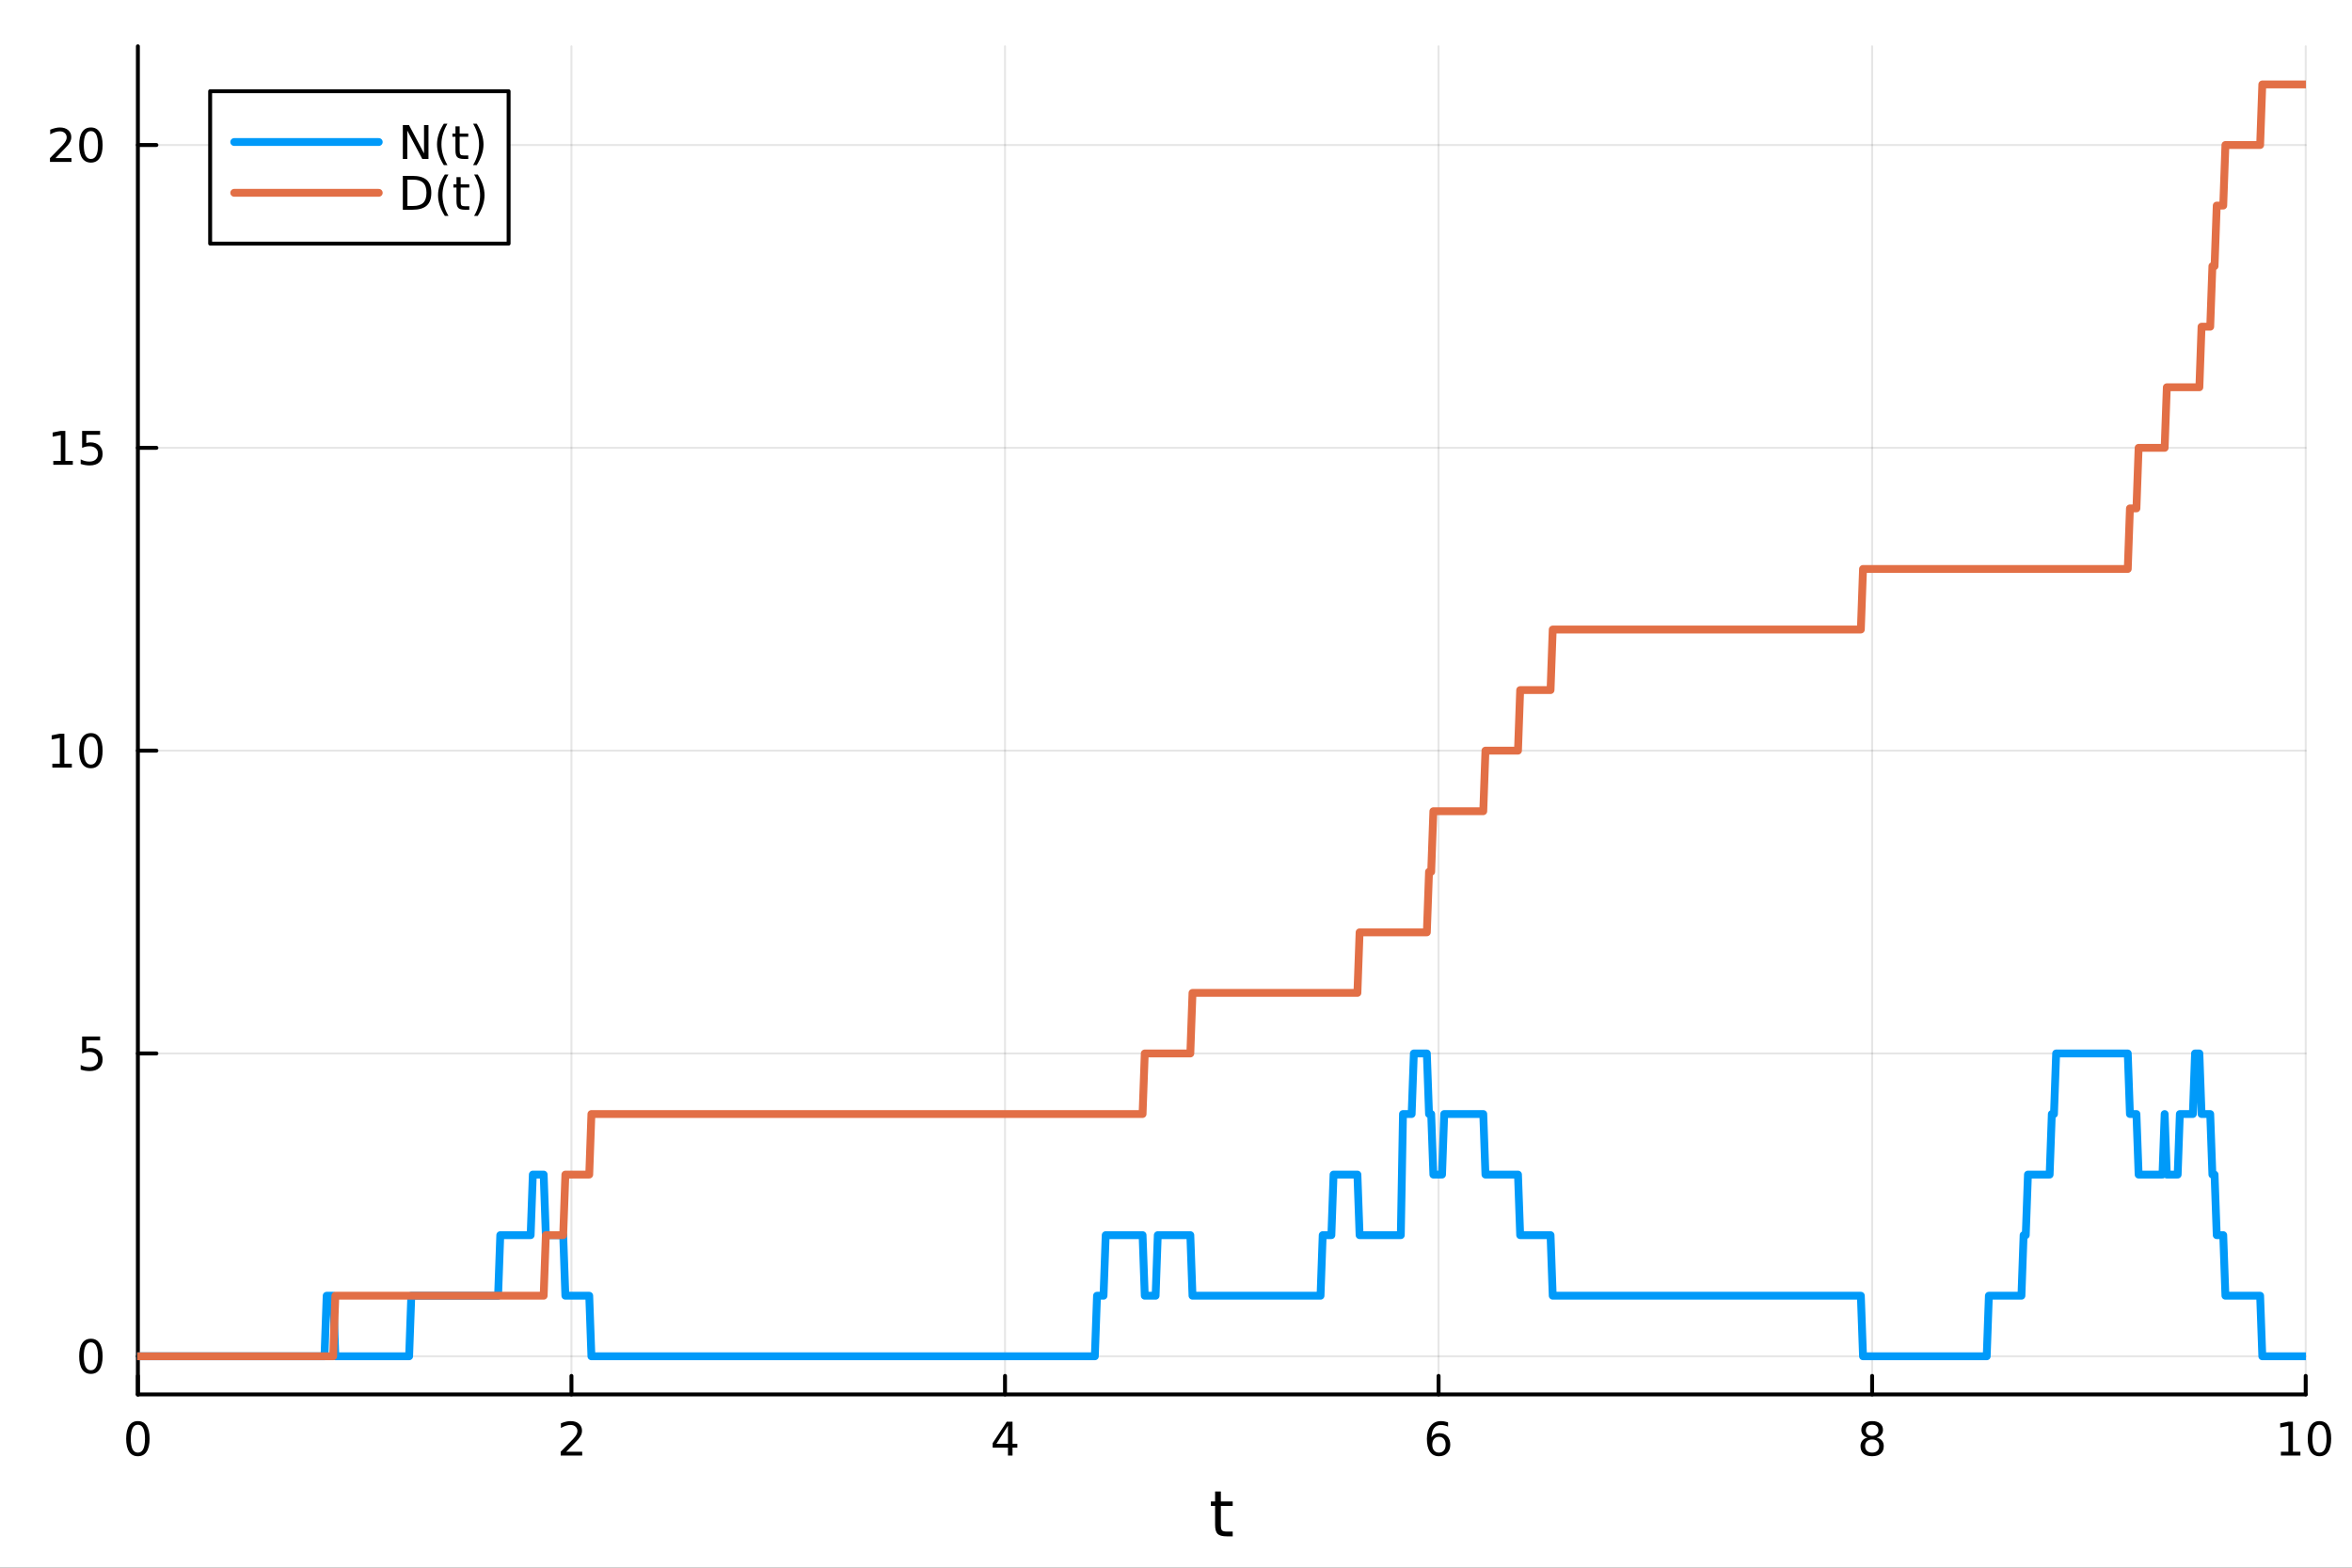 <?xml version="1.0" encoding="utf-8"?>
<svg xmlns="http://www.w3.org/2000/svg" xmlns:xlink="http://www.w3.org/1999/xlink" width="600" height="400" viewBox="0 0 2400 1600">
<rect x="0" y="0" width="2400" height="1600" fill="#333333" stroke="none"/>
<defs>
  <clipPath id="clip440">
    <rect x="0" y="0" width="2400" height="1600"/>
  </clipPath>
</defs>
<path clip-path="url(#clip440)" d="M0 1600 L2400 1600 L2400 0 L0 0  Z" fill="#ffffff" fill-rule="evenodd" fill-opacity="1"/>
<defs>
  <clipPath id="clip441">
    <rect x="480" y="0" width="1681" height="1600"/>
  </clipPath>
</defs>
<path clip-path="url(#clip440)" d="M140.696 1423.18 L2352.76 1423.18 L2352.76 47.244 L140.696 47.244  Z" fill="#ffffff" fill-rule="evenodd" fill-opacity="1"/>
<defs>
  <clipPath id="clip442">
    <rect x="140" y="47" width="2213" height="1377"/>
  </clipPath>
</defs>
<polyline clip-path="url(#clip442)" style="stroke:#000000; stroke-linecap:round; stroke-linejoin:round; stroke-width:2; stroke-opacity:0.1; fill:none" points="140.696,1423.18 140.696,47.244 "/>
<polyline clip-path="url(#clip442)" style="stroke:#000000; stroke-linecap:round; stroke-linejoin:round; stroke-width:2; stroke-opacity:0.1; fill:none" points="583.108,1423.18 583.108,47.244 "/>
<polyline clip-path="url(#clip442)" style="stroke:#000000; stroke-linecap:round; stroke-linejoin:round; stroke-width:2; stroke-opacity:0.1; fill:none" points="1025.52,1423.18 1025.52,47.244 "/>
<polyline clip-path="url(#clip442)" style="stroke:#000000; stroke-linecap:round; stroke-linejoin:round; stroke-width:2; stroke-opacity:0.1; fill:none" points="1467.93,1423.18 1467.93,47.244 "/>
<polyline clip-path="url(#clip442)" style="stroke:#000000; stroke-linecap:round; stroke-linejoin:round; stroke-width:2; stroke-opacity:0.1; fill:none" points="1910.34,1423.18 1910.34,47.244 "/>
<polyline clip-path="url(#clip442)" style="stroke:#000000; stroke-linecap:round; stroke-linejoin:round; stroke-width:2; stroke-opacity:0.1; fill:none" points="2352.76,1423.18 2352.76,47.244 "/>
<polyline clip-path="url(#clip442)" style="stroke:#000000; stroke-linecap:round; stroke-linejoin:round; stroke-width:2; stroke-opacity:0.1; fill:none" points="140.696,1384.24 2352.76,1384.24 "/>
<polyline clip-path="url(#clip442)" style="stroke:#000000; stroke-linecap:round; stroke-linejoin:round; stroke-width:2; stroke-opacity:0.1; fill:none" points="140.696,1075.18 2352.76,1075.18 "/>
<polyline clip-path="url(#clip442)" style="stroke:#000000; stroke-linecap:round; stroke-linejoin:round; stroke-width:2; stroke-opacity:0.1; fill:none" points="140.696,766.118 2352.76,766.118 "/>
<polyline clip-path="url(#clip442)" style="stroke:#000000; stroke-linecap:round; stroke-linejoin:round; stroke-width:2; stroke-opacity:0.1; fill:none" points="140.696,457.058 2352.76,457.058 "/>
<polyline clip-path="url(#clip442)" style="stroke:#000000; stroke-linecap:round; stroke-linejoin:round; stroke-width:2; stroke-opacity:0.1; fill:none" points="140.696,147.998 2352.76,147.998 "/>
<polyline clip-path="url(#clip440)" style="stroke:#000000; stroke-linecap:round; stroke-linejoin:round; stroke-width:4; stroke-opacity:1; fill:none" points="140.696,1423.18 2352.76,1423.18 "/>
<polyline clip-path="url(#clip440)" style="stroke:#000000; stroke-linecap:round; stroke-linejoin:round; stroke-width:4; stroke-opacity:1; fill:none" points="140.696,1423.18 140.696,1404.28 "/>
<polyline clip-path="url(#clip440)" style="stroke:#000000; stroke-linecap:round; stroke-linejoin:round; stroke-width:4; stroke-opacity:1; fill:none" points="583.108,1423.18 583.108,1404.28 "/>
<polyline clip-path="url(#clip440)" style="stroke:#000000; stroke-linecap:round; stroke-linejoin:round; stroke-width:4; stroke-opacity:1; fill:none" points="1025.52,1423.18 1025.52,1404.28 "/>
<polyline clip-path="url(#clip440)" style="stroke:#000000; stroke-linecap:round; stroke-linejoin:round; stroke-width:4; stroke-opacity:1; fill:none" points="1467.93,1423.18 1467.93,1404.28 "/>
<polyline clip-path="url(#clip440)" style="stroke:#000000; stroke-linecap:round; stroke-linejoin:round; stroke-width:4; stroke-opacity:1; fill:none" points="1910.34,1423.18 1910.34,1404.28 "/>
<polyline clip-path="url(#clip440)" style="stroke:#000000; stroke-linecap:round; stroke-linejoin:round; stroke-width:4; stroke-opacity:1; fill:none" points="2352.76,1423.18 2352.76,1404.28 "/>
<path clip-path="url(#clip440)" d="M140.696 1454.1 Q137.084 1454.1 135.256 1457.66 Q133.45 1461.2 133.45 1468.33 Q133.45 1475.44 135.256 1479.01 Q137.084 1482.55 140.696 1482.55 Q144.33 1482.55 146.135 1479.01 Q147.964 1475.44 147.964 1468.33 Q147.964 1461.2 146.135 1457.66 Q144.33 1454.1 140.696 1454.1 M140.696 1450.39 Q146.506 1450.39 149.561 1455 Q152.64 1459.58 152.64 1468.33 Q152.64 1477.06 149.561 1481.67 Q146.506 1486.25 140.696 1486.25 Q134.885 1486.25 131.807 1481.67 Q128.751 1477.06 128.751 1468.33 Q128.751 1459.58 131.807 1455 Q134.885 1450.39 140.696 1450.39 Z" fill="#000000" fill-rule="nonzero" fill-opacity="1" /><path clip-path="url(#clip440)" d="M577.76 1481.64 L594.08 1481.64 L594.08 1485.58 L572.135 1485.58 L572.135 1481.64 Q574.797 1478.89 579.381 1474.26 Q583.987 1469.61 585.168 1468.27 Q587.413 1465.74 588.293 1464.01 Q589.196 1462.25 589.196 1460.56 Q589.196 1457.8 587.251 1456.07 Q585.33 1454.33 582.228 1454.33 Q580.029 1454.33 577.575 1455.09 Q575.145 1455.86 572.367 1457.41 L572.367 1452.69 Q575.191 1451.55 577.645 1450.97 Q580.098 1450.39 582.135 1450.39 Q587.506 1450.39 590.7 1453.08 Q593.895 1455.77 593.895 1460.26 Q593.895 1462.39 593.084 1464.31 Q592.297 1466.2 590.191 1468.8 Q589.612 1469.47 586.51 1472.69 Q583.409 1475.88 577.76 1481.64 Z" fill="#000000" fill-rule="nonzero" fill-opacity="1" /><path clip-path="url(#clip440)" d="M1028.53 1455.09 L1016.72 1473.54 L1028.53 1473.54 L1028.53 1455.09 M1027.3 1451.02 L1033.18 1451.02 L1033.18 1473.54 L1038.11 1473.54 L1038.11 1477.43 L1033.18 1477.43 L1033.18 1485.58 L1028.53 1485.58 L1028.53 1477.43 L1012.93 1477.43 L1012.93 1472.92 L1027.3 1451.02 Z" fill="#000000" fill-rule="nonzero" fill-opacity="1" /><path clip-path="url(#clip440)" d="M1468.34 1466.44 Q1465.19 1466.44 1463.34 1468.59 Q1461.51 1470.74 1461.51 1474.49 Q1461.51 1478.22 1463.34 1480.39 Q1465.19 1482.55 1468.34 1482.55 Q1471.48 1482.55 1473.31 1480.39 Q1475.17 1478.22 1475.17 1474.49 Q1475.17 1470.74 1473.31 1468.59 Q1471.48 1466.44 1468.34 1466.44 M1477.62 1451.78 L1477.62 1456.04 Q1475.86 1455.21 1474.05 1454.77 Q1472.27 1454.33 1470.51 1454.33 Q1465.88 1454.33 1463.43 1457.45 Q1461 1460.58 1460.65 1466.9 Q1462.02 1464.89 1464.08 1463.82 Q1466.14 1462.73 1468.61 1462.73 Q1473.82 1462.73 1476.83 1465.9 Q1479.86 1469.05 1479.86 1474.49 Q1479.86 1479.82 1476.72 1483.03 Q1473.57 1486.25 1468.34 1486.25 Q1462.34 1486.25 1459.17 1481.67 Q1456 1477.06 1456 1468.33 Q1456 1460.14 1459.89 1455.28 Q1463.78 1450.39 1470.33 1450.39 Q1472.09 1450.39 1473.87 1450.74 Q1475.67 1451.09 1477.62 1451.78 Z" fill="#000000" fill-rule="nonzero" fill-opacity="1" /><path clip-path="url(#clip440)" d="M1910.34 1469.17 Q1907.01 1469.17 1905.09 1470.95 Q1903.19 1472.73 1903.19 1475.86 Q1903.19 1478.98 1905.09 1480.77 Q1907.01 1482.55 1910.34 1482.55 Q1913.68 1482.55 1915.6 1480.77 Q1917.52 1478.96 1917.52 1475.86 Q1917.52 1472.73 1915.6 1470.95 Q1913.7 1469.17 1910.34 1469.17 M1905.67 1467.18 Q1902.66 1466.44 1900.97 1464.38 Q1899.3 1462.32 1899.3 1459.35 Q1899.3 1455.21 1902.24 1452.8 Q1905.2 1450.39 1910.34 1450.39 Q1915.51 1450.39 1918.45 1452.8 Q1921.39 1455.21 1921.39 1459.35 Q1921.39 1462.32 1919.7 1464.38 Q1918.03 1466.44 1915.04 1467.18 Q1918.42 1467.96 1920.3 1470.26 Q1922.2 1472.55 1922.2 1475.86 Q1922.2 1480.88 1919.12 1483.57 Q1916.06 1486.25 1910.34 1486.25 Q1904.63 1486.25 1901.55 1483.57 Q1898.49 1480.88 1898.49 1475.86 Q1898.49 1472.55 1900.39 1470.26 Q1902.29 1467.96 1905.67 1467.18 M1903.95 1459.79 Q1903.95 1462.48 1905.62 1463.98 Q1907.31 1465.49 1910.34 1465.49 Q1913.35 1465.49 1915.04 1463.98 Q1916.76 1462.48 1916.76 1459.79 Q1916.76 1457.11 1915.04 1455.6 Q1913.35 1454.1 1910.34 1454.1 Q1907.31 1454.1 1905.62 1455.6 Q1903.95 1457.11 1903.95 1459.79 Z" fill="#000000" fill-rule="nonzero" fill-opacity="1" /><path clip-path="url(#clip440)" d="M2327.44 1481.64 L2335.08 1481.64 L2335.08 1455.28 L2326.77 1456.95 L2326.77 1452.69 L2335.04 1451.02 L2339.71 1451.02 L2339.71 1481.64 L2347.35 1481.64 L2347.35 1485.58 L2327.44 1485.58 L2327.44 1481.64 Z" fill="#000000" fill-rule="nonzero" fill-opacity="1" /><path clip-path="url(#clip440)" d="M2366.8 1454.1 Q2363.18 1454.1 2361.36 1457.66 Q2359.55 1461.2 2359.55 1468.33 Q2359.55 1475.44 2361.36 1479.01 Q2363.18 1482.55 2366.8 1482.55 Q2370.43 1482.55 2372.23 1479.01 Q2374.06 1475.44 2374.06 1468.33 Q2374.06 1461.2 2372.23 1457.66 Q2370.43 1454.1 2366.8 1454.1 M2366.8 1450.39 Q2372.61 1450.39 2375.66 1455 Q2378.74 1459.58 2378.74 1468.33 Q2378.74 1477.06 2375.66 1481.67 Q2372.61 1486.25 2366.8 1486.25 Q2360.99 1486.25 2357.91 1481.67 Q2354.85 1477.06 2354.85 1468.33 Q2354.85 1459.58 2357.91 1455 Q2360.99 1450.39 2366.8 1450.39 Z" fill="#000000" fill-rule="nonzero" fill-opacity="1" /><path clip-path="url(#clip440)" d="M1245.79 1522.27 L1245.79 1532.4 L1257.85 1532.4 L1257.85 1536.95 L1245.79 1536.95 L1245.79 1556.3 Q1245.79 1560.66 1246.96 1561.9 Q1248.17 1563.14 1251.83 1563.14 L1257.85 1563.14 L1257.85 1568.04 L1251.83 1568.04 Q1245.05 1568.04 1242.48 1565.53 Q1239.9 1562.98 1239.9 1556.3 L1239.9 1536.95 L1235.6 1536.95 L1235.6 1532.4 L1239.9 1532.4 L1239.9 1522.27 L1245.79 1522.27 Z" fill="#000000" fill-rule="nonzero" fill-opacity="1" /><polyline clip-path="url(#clip440)" style="stroke:#000000; stroke-linecap:round; stroke-linejoin:round; stroke-width:4; stroke-opacity:1; fill:none" points="140.696,1423.18 140.696,47.244 "/>
<polyline clip-path="url(#clip440)" style="stroke:#000000; stroke-linecap:round; stroke-linejoin:round; stroke-width:4; stroke-opacity:1; fill:none" points="140.696,1384.24 159.593,1384.24 "/>
<polyline clip-path="url(#clip440)" style="stroke:#000000; stroke-linecap:round; stroke-linejoin:round; stroke-width:4; stroke-opacity:1; fill:none" points="140.696,1075.18 159.593,1075.18 "/>
<polyline clip-path="url(#clip440)" style="stroke:#000000; stroke-linecap:round; stroke-linejoin:round; stroke-width:4; stroke-opacity:1; fill:none" points="140.696,766.118 159.593,766.118 "/>
<polyline clip-path="url(#clip440)" style="stroke:#000000; stroke-linecap:round; stroke-linejoin:round; stroke-width:4; stroke-opacity:1; fill:none" points="140.696,457.058 159.593,457.058 "/>
<polyline clip-path="url(#clip440)" style="stroke:#000000; stroke-linecap:round; stroke-linejoin:round; stroke-width:4; stroke-opacity:1; fill:none" points="140.696,147.998 159.593,147.998 "/>
<path clip-path="url(#clip440)" d="M92.751 1370.04 Q89.14 1370.04 87.311 1373.6 Q85.506 1377.14 85.506 1384.27 Q85.506 1391.38 87.311 1394.94 Q89.14 1398.49 92.751 1398.49 Q96.385 1398.49 98.191 1394.94 Q100.02 1391.38 100.02 1384.27 Q100.02 1377.14 98.191 1373.6 Q96.385 1370.04 92.751 1370.04 M92.751 1366.33 Q98.561 1366.33 101.617 1370.94 Q104.696 1375.52 104.696 1384.27 Q104.696 1393 101.617 1397.61 Q98.561 1402.19 92.751 1402.19 Q86.941 1402.19 83.862 1397.61 Q80.807 1393 80.807 1384.27 Q80.807 1375.52 83.862 1370.94 Q86.941 1366.33 92.751 1366.33 Z" fill="#000000" fill-rule="nonzero" fill-opacity="1" /><path clip-path="url(#clip440)" d="M83.793 1057.9 L102.149 1057.9 L102.149 1061.83 L88.075 1061.83 L88.075 1070.31 Q89.094 1069.96 90.112 1069.8 Q91.131 1069.61 92.149 1069.61 Q97.936 1069.61 101.316 1072.78 Q104.696 1075.95 104.696 1081.37 Q104.696 1086.95 101.223 1090.05 Q97.751 1093.13 91.432 1093.13 Q89.256 1093.13 86.987 1092.76 Q84.742 1092.39 82.335 1091.65 L82.335 1086.95 Q84.418 1088.08 86.64 1088.64 Q88.862 1089.19 91.339 1089.19 Q95.344 1089.19 97.682 1087.09 Q100.02 1084.98 100.02 1081.37 Q100.02 1077.76 97.682 1075.65 Q95.344 1073.55 91.339 1073.55 Q89.464 1073.55 87.589 1073.96 Q85.737 1074.38 83.793 1075.26 L83.793 1057.9 Z" fill="#000000" fill-rule="nonzero" fill-opacity="1" /><path clip-path="url(#clip440)" d="M53.4 779.463 L61.038 779.463 L61.038 753.097 L52.728 754.764 L52.728 750.505 L60.992 748.838 L65.668 748.838 L65.668 779.463 L73.307 779.463 L73.307 783.398 L53.4 783.398 L53.4 779.463 Z" fill="#000000" fill-rule="nonzero" fill-opacity="1" /><path clip-path="url(#clip440)" d="M92.751 751.917 Q89.14 751.917 87.311 755.481 Q85.506 759.023 85.506 766.153 Q85.506 773.259 87.311 776.824 Q89.14 780.366 92.751 780.366 Q96.385 780.366 98.191 776.824 Q100.02 773.259 100.02 766.153 Q100.02 759.023 98.191 755.481 Q96.385 751.917 92.751 751.917 M92.751 748.213 Q98.561 748.213 101.617 752.819 Q104.696 757.403 104.696 766.153 Q104.696 774.88 101.617 779.486 Q98.561 784.069 92.751 784.069 Q86.941 784.069 83.862 779.486 Q80.807 774.88 80.807 766.153 Q80.807 757.403 83.862 752.819 Q86.941 748.213 92.751 748.213 Z" fill="#000000" fill-rule="nonzero" fill-opacity="1" /><path clip-path="url(#clip440)" d="M54.395 470.403 L62.034 470.403 L62.034 444.037 L53.724 445.704 L53.724 441.444 L61.987 439.778 L66.663 439.778 L66.663 470.403 L74.302 470.403 L74.302 474.338 L54.395 474.338 L54.395 470.403 Z" fill="#000000" fill-rule="nonzero" fill-opacity="1" /><path clip-path="url(#clip440)" d="M83.793 439.778 L102.149 439.778 L102.149 443.713 L88.075 443.713 L88.075 452.185 Q89.094 451.838 90.112 451.676 Q91.131 451.491 92.149 451.491 Q97.936 451.491 101.316 454.662 Q104.696 457.833 104.696 463.25 Q104.696 468.829 101.223 471.93 Q97.751 475.009 91.432 475.009 Q89.256 475.009 86.987 474.639 Q84.742 474.268 82.335 473.528 L82.335 468.829 Q84.418 469.963 86.64 470.518 Q88.862 471.074 91.339 471.074 Q95.344 471.074 97.682 468.967 Q100.02 466.861 100.02 463.25 Q100.02 459.639 97.682 457.532 Q95.344 455.426 91.339 455.426 Q89.464 455.426 87.589 455.843 Q85.737 456.259 83.793 457.139 L83.793 439.778 Z" fill="#000000" fill-rule="nonzero" fill-opacity="1" /><path clip-path="url(#clip440)" d="M56.617 161.343 L72.936 161.343 L72.936 165.278 L50.992 165.278 L50.992 161.343 Q53.654 158.588 58.237 153.958 Q62.844 149.306 64.025 147.963 Q66.27 145.44 67.149 143.704 Q68.052 141.944 68.052 140.255 Q68.052 137.5 66.108 135.764 Q64.186 134.028 61.085 134.028 Q58.886 134.028 56.432 134.792 Q54.001 135.556 51.224 137.107 L51.224 132.384 Q54.048 131.25 56.501 130.671 Q58.955 130.093 60.992 130.093 Q66.362 130.093 69.557 132.778 Q72.751 135.463 72.751 139.954 Q72.751 142.083 71.941 144.005 Q71.154 145.903 69.048 148.495 Q68.469 149.167 65.367 152.384 Q62.265 155.579 56.617 161.343 Z" fill="#000000" fill-rule="nonzero" fill-opacity="1" /><path clip-path="url(#clip440)" d="M92.751 133.796 Q89.14 133.796 87.311 137.361 Q85.506 140.903 85.506 148.032 Q85.506 155.139 87.311 158.704 Q89.14 162.245 92.751 162.245 Q96.385 162.245 98.191 158.704 Q100.02 155.139 100.02 148.032 Q100.02 140.903 98.191 137.361 Q96.385 133.796 92.751 133.796 M92.751 130.093 Q98.561 130.093 101.617 134.699 Q104.696 139.282 104.696 148.032 Q104.696 156.759 101.617 161.366 Q98.561 165.949 92.751 165.949 Q86.941 165.949 83.862 161.366 Q80.807 156.759 80.807 148.032 Q80.807 139.282 83.862 134.699 Q86.941 130.093 92.751 130.093 Z" fill="#000000" fill-rule="nonzero" fill-opacity="1" /><polyline clip-path="url(#clip442)" style="stroke:#009af9; stroke-linecap:round; stroke-linejoin:round; stroke-width:8; stroke-opacity:1; fill:none" points="140.696,1384.24 142.91,1384.24 145.124,1384.24 147.338,1384.24 149.553,1384.24 151.767,1384.24 153.981,1384.24 156.195,1384.24 158.41,1384.24 160.624,1384.24 162.838,1384.24 165.053,1384.24 167.267,1384.24 169.481,1384.24 171.695,1384.24 173.91,1384.24 176.124,1384.24 178.338,1384.24 180.552,1384.24 182.767,1384.24 184.981,1384.24 187.195,1384.24 189.41,1384.24 191.624,1384.24 193.838,1384.24 196.052,1384.24 198.267,1384.24 200.481,1384.24 202.695,1384.24 204.91,1384.24 207.124,1384.24 209.338,1384.24 211.552,1384.24 213.767,1384.24 215.981,1384.24 218.195,1384.24 220.409,1384.24 222.624,1384.24 224.838,1384.24 227.052,1384.24 229.267,1384.24 231.481,1384.24 233.695,1384.24 235.909,1384.24 238.124,1384.24 240.338,1384.24 242.552,1384.24 244.766,1384.24 246.981,1384.24 249.195,1384.24 251.409,1384.24 253.624,1384.24 255.838,1384.24 258.052,1384.24 260.266,1384.24 262.481,1384.24 264.695,1384.24 266.909,1384.24 269.123,1384.24 271.338,1384.24 273.552,1384.24 275.766,1384.24 277.981,1384.24 280.195,1384.24 282.409,1384.24 284.623,1384.24 286.838,1384.24 289.052,1384.24 291.266,1384.24 293.48,1384.24 295.695,1384.24 297.909,1384.24 300.123,1384.24 302.338,1384.24 304.552,1384.24 306.766,1384.24 308.98,1384.24 311.195,1384.24 313.409,1384.24 315.623,1384.24 317.838,1384.24 320.052,1384.24 322.266,1384.24 324.48,1384.24 326.695,1384.24 328.909,1384.24 331.123,1384.24 333.337,1322.43 335.552,1322.43 337.766,1322.43 339.98,1322.43 342.195,1384.24 344.409,1384.24 346.623,1384.24 348.837,1384.24 351.052,1384.24 353.266,1384.24 355.48,1384.24 357.694,1384.24 359.909,1384.24 362.123,1384.24 364.337,1384.24 366.552,1384.24 368.766,1384.24 370.98,1384.24 373.194,1384.24 375.409,1384.24 377.623,1384.24 379.837,1384.24 382.051,1384.24 384.266,1384.24 386.48,1384.24 388.694,1384.24 390.909,1384.24 393.123,1384.24 395.337,1384.24 397.551,1384.24 399.766,1384.24 401.98,1384.24 404.194,1384.24 406.408,1384.24 408.623,1384.24 410.837,1384.24 413.051,1384.24 415.266,1384.24 417.48,1384.24 419.694,1322.43 421.908,1322.43 424.123,1322.43 426.337,1322.43 428.551,1322.43 430.766,1322.43 432.98,1322.43 435.194,1322.43 437.408,1322.43 439.623,1322.43 441.837,1322.43 444.051,1322.43 446.265,1322.43 448.48,1322.43 450.694,1322.43 452.908,1322.43 455.123,1322.43 457.337,1322.43 459.551,1322.43 461.765,1322.43 463.98,1322.43 466.194,1322.43 468.408,1322.43 470.622,1322.43 472.837,1322.43 475.051,1322.43 477.265,1322.43 479.48,1322.43 481.694,1322.43 483.908,1322.43 486.122,1322.43 488.337,1322.43 490.551,1322.43 492.765,1322.43 494.979,1322.43 497.194,1322.43 499.408,1322.43 501.622,1322.43 503.837,1322.43 506.051,1322.43 508.265,1322.43 510.479,1260.61 512.694,1260.61 514.908,1260.61 517.122,1260.61 519.337,1260.61 521.551,1260.61 523.765,1260.61 525.979,1260.61 528.194,1260.61 530.408,1260.61 532.622,1260.61 534.836,1260.61 537.051,1260.61 539.265,1260.61 541.479,1260.61 543.694,1198.8 545.908,1198.8 548.122,1198.8 550.336,1198.8 552.551,1198.8 554.765,1198.8 556.979,1260.61 559.193,1260.61 561.408,1260.61 563.622,1260.61 565.836,1260.61 568.051,1260.61 570.265,1260.61 572.479,1260.61 574.693,1260.61 576.908,1322.43 579.122,1322.43 581.336,1322.43 583.55,1322.43 585.765,1322.43 587.979,1322.43 590.193,1322.43 592.408,1322.43 594.622,1322.43 596.836,1322.43 599.05,1322.43 601.265,1322.43 603.479,1384.24 605.693,1384.24 607.907,1384.24 610.122,1384.24 612.336,1384.24 614.55,1384.24 616.765,1384.24 618.979,1384.24 621.193,1384.24 623.407,1384.24 625.622,1384.24 627.836,1384.24 630.05,1384.24 632.265,1384.24 634.479,1384.24 636.693,1384.24 638.907,1384.24 641.122,1384.24 643.336,1384.24 645.55,1384.24 647.764,1384.24 649.979,1384.24 652.193,1384.24 654.407,1384.24 656.622,1384.24 658.836,1384.24 661.05,1384.24 663.264,1384.24 665.479,1384.24 667.693,1384.24 669.907,1384.24 672.121,1384.24 674.336,1384.24 676.55,1384.24 678.764,1384.24 680.979,1384.24 683.193,1384.24 685.407,1384.24 687.621,1384.24 689.836,1384.24 692.05,1384.24 694.264,1384.24 696.478,1384.24 698.693,1384.24 700.907,1384.24 703.121,1384.24 705.336,1384.24 707.55,1384.24 709.764,1384.24 711.978,1384.24 714.193,1384.24 716.407,1384.24 718.621,1384.24 720.835,1384.24 723.05,1384.24 725.264,1384.24 727.478,1384.24 729.693,1384.24 731.907,1384.24 734.121,1384.24 736.335,1384.24 738.55,1384.24 740.764,1384.24 742.978,1384.24 745.193,1384.24 747.407,1384.24 749.621,1384.24 751.835,1384.24 754.05,1384.24 756.264,1384.24 758.478,1384.24 760.692,1384.24 762.907,1384.24 765.121,1384.24 767.335,1384.24 769.55,1384.24 771.764,1384.24 773.978,1384.24 776.192,1384.24 778.407,1384.24 780.621,1384.24 782.835,1384.24 785.049,1384.24 787.264,1384.24 789.478,1384.24 791.692,1384.24 793.907,1384.24 796.121,1384.24 798.335,1384.24 800.549,1384.24 802.764,1384.24 804.978,1384.24 807.192,1384.24 809.406,1384.24 811.621,1384.24 813.835,1384.24 816.049,1384.24 818.264,1384.24 820.478,1384.24 822.692,1384.24 824.906,1384.24 827.121,1384.24 829.335,1384.24 831.549,1384.24 833.764,1384.24 835.978,1384.24 838.192,1384.24 840.406,1384.24 842.621,1384.24 844.835,1384.24 847.049,1384.24 849.263,1384.24 851.478,1384.24 853.692,1384.24 855.906,1384.24 858.121,1384.24 860.335,1384.24 862.549,1384.24 864.763,1384.24 866.978,1384.24 869.192,1384.24 871.406,1384.24 873.62,1384.24 875.835,1384.24 878.049,1384.24 880.263,1384.24 882.478,1384.24 884.692,1384.24 886.906,1384.24 889.12,1384.24 891.335,1384.24 893.549,1384.24 895.763,1384.24 897.977,1384.24 900.192,1384.24 902.406,1384.24 904.62,1384.24 906.835,1384.24 909.049,1384.24 911.263,1384.24 913.477,1384.24 915.692,1384.24 917.906,1384.24 920.12,1384.24 922.334,1384.24 924.549,1384.24 926.763,1384.24 928.977,1384.24 931.192,1384.24 933.406,1384.24 935.62,1384.24 937.834,1384.24 940.049,1384.24 942.263,1384.24 944.477,1384.24 946.692,1384.24 948.906,1384.24 951.12,1384.24 953.334,1384.24 955.549,1384.24 957.763,1384.24 959.977,1384.24 962.191,1384.24 964.406,1384.24 966.62,1384.24 968.834,1384.24 971.049,1384.24 973.263,1384.24 975.477,1384.24 977.691,1384.24 979.906,1384.24 982.12,1384.24 984.334,1384.24 986.548,1384.24 988.763,1384.24 990.977,1384.24 993.191,1384.24 995.406,1384.24 997.62,1384.24 999.834,1384.24 1002.05,1384.24 1004.26,1384.24 1006.48,1384.24 1008.69,1384.24 1010.91,1384.24 1013.12,1384.24 1015.33,1384.24 1017.55,1384.24 1019.76,1384.24 1021.98,1384.24 1024.19,1384.24 1026.41,1384.24 1028.62,1384.24 1030.83,1384.24 1033.05,1384.24 1035.26,1384.24 1037.48,1384.24 1039.69,1384.24 1041.91,1384.24 1044.12,1384.24 1046.33,1384.24 1048.55,1384.24 1050.76,1384.24 1052.98,1384.24 1055.19,1384.24 1057.41,1384.24 1059.62,1384.24 1061.83,1384.24 1064.05,1384.24 1066.26,1384.24 1068.48,1384.24 1070.69,1384.24 1072.91,1384.24 1075.12,1384.24 1077.33,1384.24 1079.55,1384.24 1081.76,1384.24 1083.98,1384.24 1086.19,1384.24 1088.41,1384.24 1090.62,1384.24 1092.83,1384.24 1095.05,1384.24 1097.26,1384.24 1099.48,1384.24 1101.69,1384.24 1103.91,1384.24 1106.12,1384.24 1108.33,1384.24 1110.55,1384.24 1112.76,1384.24 1114.98,1384.24 1117.19,1384.24 1119.4,1322.43 1121.62,1322.43 1123.83,1322.43 1126.05,1322.43 1128.26,1260.61 1130.48,1260.61 1132.69,1260.61 1134.9,1260.61 1137.12,1260.61 1139.33,1260.61 1141.55,1260.61 1143.76,1260.61 1145.98,1260.61 1148.19,1260.61 1150.4,1260.61 1152.62,1260.61 1154.83,1260.61 1157.05,1260.61 1159.26,1260.61 1161.48,1260.61 1163.69,1260.61 1165.9,1260.61 1168.12,1322.43 1170.33,1322.43 1172.55,1322.43 1174.76,1322.43 1176.98,1322.43 1179.19,1322.43 1181.4,1260.61 1183.62,1260.61 1185.83,1260.61 1188.05,1260.61 1190.26,1260.61 1192.48,1260.61 1194.69,1260.61 1196.9,1260.61 1199.12,1260.61 1201.33,1260.61 1203.55,1260.61 1205.76,1260.61 1207.98,1260.61 1210.19,1260.61 1212.4,1260.61 1214.62,1260.61 1216.83,1322.43 1219.05,1322.43 1221.26,1322.43 1223.48,1322.43 1225.69,1322.43 1227.9,1322.43 1230.12,1322.43 1232.33,1322.43 1234.55,1322.43 1236.76,1322.43 1238.98,1322.43 1241.19,1322.43 1243.4,1322.43 1245.62,1322.43 1247.83,1322.43 1250.05,1322.43 1252.26,1322.43 1254.48,1322.43 1256.69,1322.43 1258.9,1322.43 1261.12,1322.43 1263.33,1322.43 1265.55,1322.43 1267.76,1322.43 1269.98,1322.43 1272.19,1322.43 1274.4,1322.43 1276.62,1322.43 1278.83,1322.43 1281.05,1322.43 1283.26,1322.43 1285.48,1322.43 1287.69,1322.43 1289.9,1322.43 1292.12,1322.43 1294.33,1322.43 1296.55,1322.43 1298.76,1322.43 1300.98,1322.43 1303.19,1322.43 1305.4,1322.43 1307.62,1322.43 1309.83,1322.43 1312.05,1322.43 1314.26,1322.43 1316.48,1322.43 1318.69,1322.43 1320.9,1322.43 1323.12,1322.43 1325.33,1322.43 1327.55,1322.43 1329.76,1322.43 1331.98,1322.43 1334.19,1322.43 1336.4,1322.43 1338.62,1322.43 1340.83,1322.43 1343.05,1322.43 1345.26,1322.43 1347.48,1322.43 1349.69,1260.61 1351.9,1260.61 1354.12,1260.61 1356.33,1260.61 1358.55,1260.61 1360.76,1198.8 1362.98,1198.8 1365.19,1198.8 1367.4,1198.8 1369.62,1198.8 1371.83,1198.8 1374.05,1198.8 1376.26,1198.8 1378.48,1198.8 1380.69,1198.8 1382.9,1198.8 1385.12,1198.8 1387.33,1260.61 1389.55,1260.61 1391.76,1260.61 1393.97,1260.61 1396.19,1260.61 1398.4,1260.61 1400.62,1260.61 1402.83,1260.61 1405.05,1260.61 1407.26,1260.61 1409.47,1260.61 1411.69,1260.61 1413.9,1260.61 1416.12,1260.61 1418.33,1260.61 1420.55,1260.61 1422.76,1260.61 1424.97,1260.61 1427.19,1260.61 1429.4,1260.61 1431.62,1136.99 1433.83,1136.99 1436.05,1136.99 1438.26,1136.99 1440.47,1136.99 1442.69,1075.18 1444.9,1075.18 1447.12,1075.18 1449.33,1075.18 1451.55,1075.18 1453.76,1075.18 1455.97,1075.18 1458.19,1136.99 1460.4,1136.99 1462.62,1198.8 1464.83,1198.8 1467.05,1198.8 1469.26,1198.8 1471.47,1198.8 1473.69,1136.99 1475.9,1136.99 1478.12,1136.99 1480.33,1136.99 1482.55,1136.99 1484.76,1136.99 1486.97,1136.99 1489.19,1136.99 1491.4,1136.99 1493.62,1136.99 1495.83,1136.99 1498.05,1136.99 1500.26,1136.99 1502.47,1136.99 1504.69,1136.99 1506.9,1136.99 1509.12,1136.99 1511.33,1136.99 1513.55,1136.99 1515.76,1198.8 1517.97,1198.8 1520.19,1198.8 1522.4,1198.8 1524.62,1198.8 1526.83,1198.8 1529.05,1198.8 1531.26,1198.8 1533.47,1198.8 1535.69,1198.8 1537.9,1198.8 1540.12,1198.8 1542.33,1198.8 1544.55,1198.8 1546.76,1198.8 1548.97,1198.8 1551.19,1260.61 1553.4,1260.61 1555.62,1260.61 1557.83,1260.61 1560.05,1260.61 1562.26,1260.61 1564.47,1260.61 1566.69,1260.61 1568.9,1260.61 1571.12,1260.61 1573.33,1260.61 1575.55,1260.61 1577.76,1260.61 1579.97,1260.61 1582.19,1260.61 1584.4,1322.43 1586.62,1322.43 1588.83,1322.43 1591.05,1322.43 1593.26,1322.43 1595.47,1322.43 1597.69,1322.43 1599.9,1322.43 1602.12,1322.43 1604.33,1322.43 1606.55,1322.43 1608.76,1322.43 1610.97,1322.43 1613.19,1322.43 1615.4,1322.43 1617.62,1322.43 1619.83,1322.43 1622.05,1322.43 1624.26,1322.43 1626.47,1322.43 1628.69,1322.43 1630.9,1322.43 1633.12,1322.43 1635.33,1322.43 1637.55,1322.43 1639.76,1322.43 1641.97,1322.43 1644.19,1322.43 1646.4,1322.43 1648.62,1322.43 1650.83,1322.43 1653.05,1322.43 1655.26,1322.43 1657.47,1322.43 1659.69,1322.43 1661.9,1322.43 1664.12,1322.43 1666.33,1322.43 1668.55,1322.43 1670.76,1322.43 1672.97,1322.43 1675.19,1322.43 1677.4,1322.43 1679.62,1322.43 1681.83,1322.43 1684.04,1322.43 1686.26,1322.43 1688.47,1322.43 1690.69,1322.43 1692.9,1322.43 1695.12,1322.43 1697.33,1322.43 1699.54,1322.43 1701.76,1322.43 1703.97,1322.43 1706.19,1322.43 1708.4,1322.43 1710.62,1322.43 1712.83,1322.43 1715.04,1322.43 1717.26,1322.43 1719.47,1322.43 1721.69,1322.43 1723.9,1322.43 1726.12,1322.43 1728.33,1322.43 1730.54,1322.43 1732.76,1322.43 1734.97,1322.43 1737.19,1322.43 1739.4,1322.43 1741.62,1322.43 1743.83,1322.43 1746.04,1322.43 1748.26,1322.43 1750.47,1322.43 1752.69,1322.43 1754.9,1322.43 1757.12,1322.43 1759.33,1322.43 1761.54,1322.43 1763.76,1322.43 1765.97,1322.43 1768.19,1322.43 1770.4,1322.43 1772.62,1322.43 1774.83,1322.43 1777.04,1322.43 1779.26,1322.43 1781.47,1322.43 1783.69,1322.43 1785.9,1322.43 1788.12,1322.43 1790.33,1322.43 1792.54,1322.43 1794.76,1322.43 1796.97,1322.43 1799.19,1322.43 1801.4,1322.43 1803.62,1322.43 1805.83,1322.43 1808.04,1322.43 1810.26,1322.43 1812.47,1322.43 1814.69,1322.43 1816.9,1322.43 1819.12,1322.43 1821.33,1322.43 1823.54,1322.43 1825.76,1322.43 1827.97,1322.43 1830.19,1322.43 1832.4,1322.43 1834.62,1322.43 1836.83,1322.43 1839.04,1322.43 1841.26,1322.43 1843.47,1322.43 1845.69,1322.43 1847.9,1322.43 1850.12,1322.43 1852.33,1322.43 1854.54,1322.43 1856.76,1322.43 1858.97,1322.43 1861.19,1322.43 1863.4,1322.43 1865.62,1322.43 1867.83,1322.43 1870.04,1322.43 1872.26,1322.43 1874.47,1322.43 1876.69,1322.43 1878.9,1322.43 1881.12,1322.43 1883.33,1322.43 1885.54,1322.43 1887.76,1322.43 1889.97,1322.43 1892.19,1322.43 1894.4,1322.43 1896.62,1322.43 1898.83,1322.43 1901.04,1384.24 1903.26,1384.24 1905.47,1384.24 1907.69,1384.24 1909.9,1384.24 1912.12,1384.24 1914.33,1384.24 1916.54,1384.24 1918.76,1384.24 1920.97,1384.24 1923.19,1384.24 1925.4,1384.24 1927.62,1384.24 1929.83,1384.24 1932.04,1384.24 1934.26,1384.24 1936.47,1384.24 1938.69,1384.24 1940.9,1384.24 1943.12,1384.24 1945.33,1384.24 1947.54,1384.24 1949.76,1384.24 1951.97,1384.24 1954.19,1384.24 1956.4,1384.24 1958.62,1384.24 1960.83,1384.24 1963.04,1384.24 1965.26,1384.24 1967.47,1384.24 1969.69,1384.24 1971.9,1384.24 1974.11,1384.24 1976.33,1384.24 1978.54,1384.24 1980.76,1384.24 1982.97,1384.24 1985.19,1384.24 1987.4,1384.24 1989.61,1384.24 1991.83,1384.24 1994.04,1384.24 1996.26,1384.24 1998.47,1384.24 2000.69,1384.24 2002.9,1384.24 2005.11,1384.24 2007.33,1384.24 2009.54,1384.24 2011.76,1384.24 2013.97,1384.24 2016.19,1384.24 2018.4,1384.24 2020.61,1384.24 2022.83,1384.24 2025.04,1384.24 2027.26,1384.24 2029.47,1322.43 2031.69,1322.43 2033.9,1322.43 2036.11,1322.43 2038.33,1322.43 2040.54,1322.43 2042.76,1322.43 2044.97,1322.43 2047.19,1322.43 2049.4,1322.43 2051.61,1322.43 2053.83,1322.43 2056.04,1322.43 2058.26,1322.43 2060.47,1322.43 2062.69,1322.43 2064.9,1260.61 2067.11,1260.61 2069.33,1198.8 2071.54,1198.8 2073.76,1198.8 2075.97,1198.8 2078.19,1198.8 2080.4,1198.8 2082.61,1198.8 2084.83,1198.8 2087.04,1198.8 2089.26,1198.8 2091.47,1198.8 2093.69,1136.99 2095.9,1136.99 2098.11,1075.18 2100.33,1075.18 2102.54,1075.18 2104.76,1075.18 2106.97,1075.18 2109.19,1075.18 2111.4,1075.18 2113.61,1075.18 2115.83,1075.18 2118.04,1075.18 2120.26,1075.18 2122.47,1075.18 2124.69,1075.18 2126.9,1075.18 2129.11,1075.18 2131.33,1075.18 2133.54,1075.18 2135.76,1075.18 2137.97,1075.18 2140.19,1075.18 2142.4,1075.18 2144.61,1075.18 2146.83,1075.18 2149.04,1075.18 2151.26,1075.18 2153.47,1075.18 2155.69,1075.18 2157.9,1075.18 2160.11,1075.18 2162.33,1075.18 2164.54,1075.18 2166.76,1075.18 2168.97,1075.18 2171.19,1075.18 2173.4,1136.99 2175.61,1136.99 2177.83,1136.99 2180.04,1136.99 2182.26,1198.8 2184.47,1198.8 2186.69,1198.8 2188.9,1198.8 2191.11,1198.8 2193.33,1198.8 2195.54,1198.8 2197.76,1198.8 2199.97,1198.8 2202.19,1198.8 2204.4,1198.8 2206.61,1198.8 2208.83,1136.99 2211.04,1198.8 2213.26,1198.8 2215.47,1198.8 2217.69,1198.8 2219.9,1198.8 2222.11,1198.8 2224.33,1136.99 2226.54,1136.99 2228.76,1136.99 2230.97,1136.99 2233.19,1136.99 2235.4,1136.99 2237.61,1136.99 2239.83,1075.18 2242.04,1075.18 2244.26,1075.18 2246.47,1136.99 2248.68,1136.99 2250.9,1136.99 2253.11,1136.99 2255.33,1136.99 2257.54,1198.8 2259.76,1198.8 2261.97,1260.61 2264.18,1260.61 2266.4,1260.61 2268.61,1260.61 2270.83,1322.43 2273.04,1322.43 2275.26,1322.43 2277.47,1322.43 2279.68,1322.43 2281.9,1322.43 2284.11,1322.43 2286.33,1322.43 2288.54,1322.43 2290.76,1322.43 2292.97,1322.43 2295.18,1322.43 2297.4,1322.43 2299.61,1322.43 2301.83,1322.43 2304.04,1322.43 2306.26,1322.43 2308.47,1384.24 2310.68,1384.24 2312.9,1384.24 2315.11,1384.24 2317.33,1384.24 2319.54,1384.24 2321.76,1384.24 2323.97,1384.24 2326.18,1384.24 2328.4,1384.24 2330.61,1384.24 2332.83,1384.24 2335.04,1384.24 2337.26,1384.24 2339.47,1384.24 2341.68,1384.24 2343.9,1384.24 2346.11,1384.24 2348.33,1384.24 2350.54,1384.24 2352.76,1384.24 "/>
<polyline clip-path="url(#clip442)" style="stroke:#e26f46; stroke-linecap:round; stroke-linejoin:round; stroke-width:8; stroke-opacity:1; fill:none" points="140.696,1384.24 142.91,1384.24 145.124,1384.24 147.338,1384.24 149.553,1384.24 151.767,1384.24 153.981,1384.24 156.195,1384.24 158.41,1384.24 160.624,1384.24 162.838,1384.24 165.053,1384.24 167.267,1384.24 169.481,1384.24 171.695,1384.24 173.91,1384.24 176.124,1384.24 178.338,1384.24 180.552,1384.24 182.767,1384.24 184.981,1384.24 187.195,1384.24 189.41,1384.24 191.624,1384.24 193.838,1384.24 196.052,1384.24 198.267,1384.24 200.481,1384.24 202.695,1384.24 204.91,1384.24 207.124,1384.24 209.338,1384.24 211.552,1384.24 213.767,1384.24 215.981,1384.24 218.195,1384.24 220.409,1384.24 222.624,1384.24 224.838,1384.24 227.052,1384.24 229.267,1384.24 231.481,1384.24 233.695,1384.24 235.909,1384.24 238.124,1384.24 240.338,1384.24 242.552,1384.24 244.766,1384.24 246.981,1384.24 249.195,1384.24 251.409,1384.24 253.624,1384.24 255.838,1384.24 258.052,1384.24 260.266,1384.24 262.481,1384.24 264.695,1384.24 266.909,1384.24 269.123,1384.24 271.338,1384.24 273.552,1384.24 275.766,1384.24 277.981,1384.24 280.195,1384.24 282.409,1384.24 284.623,1384.24 286.838,1384.24 289.052,1384.24 291.266,1384.24 293.48,1384.24 295.695,1384.24 297.909,1384.24 300.123,1384.24 302.338,1384.24 304.552,1384.24 306.766,1384.24 308.98,1384.24 311.195,1384.24 313.409,1384.24 315.623,1384.24 317.838,1384.24 320.052,1384.24 322.266,1384.24 324.48,1384.24 326.695,1384.24 328.909,1384.24 331.123,1384.24 333.337,1384.24 335.552,1384.24 337.766,1384.24 339.98,1384.24 342.195,1322.43 344.409,1322.43 346.623,1322.43 348.837,1322.43 351.052,1322.43 353.266,1322.43 355.48,1322.43 357.694,1322.43 359.909,1322.43 362.123,1322.43 364.337,1322.43 366.552,1322.43 368.766,1322.43 370.98,1322.43 373.194,1322.43 375.409,1322.43 377.623,1322.43 379.837,1322.43 382.051,1322.43 384.266,1322.43 386.48,1322.43 388.694,1322.43 390.909,1322.43 393.123,1322.43 395.337,1322.43 397.551,1322.43 399.766,1322.43 401.98,1322.43 404.194,1322.43 406.408,1322.43 408.623,1322.43 410.837,1322.43 413.051,1322.43 415.266,1322.43 417.48,1322.43 419.694,1322.43 421.908,1322.43 424.123,1322.43 426.337,1322.43 428.551,1322.43 430.766,1322.43 432.98,1322.43 435.194,1322.43 437.408,1322.43 439.623,1322.43 441.837,1322.43 444.051,1322.43 446.265,1322.43 448.48,1322.43 450.694,1322.43 452.908,1322.43 455.123,1322.43 457.337,1322.43 459.551,1322.43 461.765,1322.43 463.98,1322.43 466.194,1322.43 468.408,1322.43 470.622,1322.43 472.837,1322.43 475.051,1322.43 477.265,1322.43 479.48,1322.43 481.694,1322.43 483.908,1322.43 486.122,1322.43 488.337,1322.43 490.551,1322.43 492.765,1322.43 494.979,1322.43 497.194,1322.43 499.408,1322.43 501.622,1322.43 503.837,1322.43 506.051,1322.43 508.265,1322.43 510.479,1322.43 512.694,1322.43 514.908,1322.43 517.122,1322.43 519.337,1322.43 521.551,1322.43 523.765,1322.43 525.979,1322.43 528.194,1322.43 530.408,1322.43 532.622,1322.43 534.836,1322.43 537.051,1322.43 539.265,1322.43 541.479,1322.43 543.694,1322.43 545.908,1322.43 548.122,1322.43 550.336,1322.43 552.551,1322.43 554.765,1322.43 556.979,1260.61 559.193,1260.61 561.408,1260.61 563.622,1260.61 565.836,1260.61 568.051,1260.61 570.265,1260.61 572.479,1260.61 574.693,1260.61 576.908,1198.8 579.122,1198.8 581.336,1198.8 583.55,1198.8 585.765,1198.8 587.979,1198.8 590.193,1198.8 592.408,1198.8 594.622,1198.8 596.836,1198.8 599.05,1198.8 601.265,1198.8 603.479,1136.99 605.693,1136.99 607.907,1136.99 610.122,1136.99 612.336,1136.99 614.55,1136.99 616.765,1136.99 618.979,1136.99 621.193,1136.99 623.407,1136.99 625.622,1136.99 627.836,1136.99 630.05,1136.99 632.265,1136.99 634.479,1136.99 636.693,1136.99 638.907,1136.99 641.122,1136.99 643.336,1136.99 645.55,1136.99 647.764,1136.99 649.979,1136.99 652.193,1136.99 654.407,1136.99 656.622,1136.99 658.836,1136.99 661.05,1136.99 663.264,1136.99 665.479,1136.99 667.693,1136.99 669.907,1136.99 672.121,1136.99 674.336,1136.99 676.55,1136.99 678.764,1136.99 680.979,1136.99 683.193,1136.99 685.407,1136.99 687.621,1136.99 689.836,1136.99 692.05,1136.99 694.264,1136.99 696.478,1136.99 698.693,1136.99 700.907,1136.99 703.121,1136.99 705.336,1136.99 707.55,1136.99 709.764,1136.99 711.978,1136.99 714.193,1136.99 716.407,1136.99 718.621,1136.99 720.835,1136.99 723.05,1136.99 725.264,1136.99 727.478,1136.99 729.693,1136.99 731.907,1136.99 734.121,1136.99 736.335,1136.99 738.55,1136.99 740.764,1136.99 742.978,1136.99 745.193,1136.99 747.407,1136.99 749.621,1136.99 751.835,1136.99 754.05,1136.99 756.264,1136.99 758.478,1136.99 760.692,1136.99 762.907,1136.99 765.121,1136.99 767.335,1136.99 769.55,1136.99 771.764,1136.99 773.978,1136.99 776.192,1136.99 778.407,1136.99 780.621,1136.99 782.835,1136.99 785.049,1136.99 787.264,1136.99 789.478,1136.99 791.692,1136.99 793.907,1136.99 796.121,1136.99 798.335,1136.99 800.549,1136.99 802.764,1136.99 804.978,1136.99 807.192,1136.99 809.406,1136.99 811.621,1136.99 813.835,1136.99 816.049,1136.99 818.264,1136.99 820.478,1136.99 822.692,1136.99 824.906,1136.99 827.121,1136.99 829.335,1136.99 831.549,1136.99 833.764,1136.99 835.978,1136.99 838.192,1136.99 840.406,1136.99 842.621,1136.99 844.835,1136.99 847.049,1136.99 849.263,1136.99 851.478,1136.99 853.692,1136.99 855.906,1136.99 858.121,1136.99 860.335,1136.99 862.549,1136.99 864.763,1136.99 866.978,1136.99 869.192,1136.99 871.406,1136.99 873.62,1136.99 875.835,1136.99 878.049,1136.99 880.263,1136.99 882.478,1136.99 884.692,1136.99 886.906,1136.99 889.12,1136.99 891.335,1136.99 893.549,1136.99 895.763,1136.99 897.977,1136.99 900.192,1136.99 902.406,1136.99 904.62,1136.99 906.835,1136.99 909.049,1136.99 911.263,1136.99 913.477,1136.99 915.692,1136.99 917.906,1136.99 920.12,1136.99 922.334,1136.99 924.549,1136.99 926.763,1136.99 928.977,1136.99 931.192,1136.99 933.406,1136.99 935.62,1136.99 937.834,1136.99 940.049,1136.99 942.263,1136.99 944.477,1136.99 946.692,1136.99 948.906,1136.99 951.12,1136.99 953.334,1136.99 955.549,1136.99 957.763,1136.99 959.977,1136.99 962.191,1136.99 964.406,1136.99 966.62,1136.99 968.834,1136.99 971.049,1136.99 973.263,1136.99 975.477,1136.99 977.691,1136.99 979.906,1136.99 982.12,1136.99 984.334,1136.99 986.548,1136.99 988.763,1136.99 990.977,1136.99 993.191,1136.99 995.406,1136.99 997.62,1136.99 999.834,1136.99 1002.05,1136.99 1004.26,1136.99 1006.48,1136.99 1008.69,1136.99 1010.91,1136.99 1013.12,1136.99 1015.33,1136.99 1017.55,1136.99 1019.76,1136.99 1021.98,1136.99 1024.19,1136.99 1026.41,1136.99 1028.62,1136.99 1030.83,1136.99 1033.05,1136.99 1035.26,1136.99 1037.48,1136.99 1039.69,1136.99 1041.91,1136.99 1044.12,1136.99 1046.33,1136.99 1048.55,1136.99 1050.76,1136.99 1052.98,1136.99 1055.19,1136.99 1057.41,1136.99 1059.62,1136.99 1061.83,1136.99 1064.05,1136.99 1066.26,1136.99 1068.48,1136.99 1070.69,1136.99 1072.91,1136.99 1075.12,1136.99 1077.33,1136.99 1079.55,1136.99 1081.76,1136.99 1083.98,1136.99 1086.19,1136.99 1088.41,1136.99 1090.62,1136.99 1092.83,1136.99 1095.05,1136.99 1097.26,1136.99 1099.48,1136.99 1101.69,1136.99 1103.91,1136.99 1106.12,1136.99 1108.33,1136.99 1110.55,1136.99 1112.76,1136.99 1114.98,1136.99 1117.19,1136.99 1119.4,1136.99 1121.62,1136.99 1123.83,1136.99 1126.05,1136.99 1128.26,1136.99 1130.48,1136.99 1132.69,1136.99 1134.9,1136.99 1137.12,1136.99 1139.33,1136.99 1141.55,1136.99 1143.76,1136.99 1145.98,1136.99 1148.19,1136.99 1150.4,1136.99 1152.62,1136.99 1154.83,1136.99 1157.05,1136.99 1159.26,1136.99 1161.48,1136.99 1163.69,1136.99 1165.9,1136.99 1168.12,1075.18 1170.33,1075.18 1172.55,1075.18 1174.76,1075.18 1176.98,1075.18 1179.19,1075.18 1181.4,1075.18 1183.62,1075.18 1185.83,1075.18 1188.05,1075.18 1190.26,1075.18 1192.48,1075.18 1194.69,1075.18 1196.9,1075.18 1199.12,1075.18 1201.33,1075.18 1203.55,1075.18 1205.76,1075.18 1207.98,1075.18 1210.19,1075.18 1212.4,1075.18 1214.62,1075.18 1216.83,1013.37 1219.05,1013.37 1221.26,1013.37 1223.48,1013.37 1225.69,1013.37 1227.9,1013.37 1230.12,1013.37 1232.33,1013.37 1234.55,1013.37 1236.76,1013.37 1238.98,1013.37 1241.19,1013.37 1243.4,1013.37 1245.62,1013.37 1247.83,1013.37 1250.05,1013.37 1252.26,1013.37 1254.48,1013.37 1256.69,1013.37 1258.9,1013.37 1261.12,1013.37 1263.33,1013.37 1265.55,1013.37 1267.76,1013.37 1269.98,1013.37 1272.19,1013.37 1274.4,1013.37 1276.62,1013.37 1278.83,1013.37 1281.05,1013.37 1283.26,1013.37 1285.48,1013.37 1287.69,1013.37 1289.9,1013.37 1292.12,1013.37 1294.33,1013.37 1296.55,1013.37 1298.76,1013.37 1300.98,1013.37 1303.19,1013.37 1305.4,1013.37 1307.62,1013.37 1309.83,1013.37 1312.05,1013.37 1314.26,1013.37 1316.48,1013.37 1318.69,1013.37 1320.9,1013.37 1323.12,1013.37 1325.33,1013.37 1327.55,1013.37 1329.76,1013.37 1331.98,1013.37 1334.19,1013.37 1336.4,1013.37 1338.62,1013.37 1340.83,1013.37 1343.05,1013.37 1345.26,1013.37 1347.48,1013.37 1349.69,1013.37 1351.9,1013.37 1354.12,1013.37 1356.33,1013.37 1358.55,1013.37 1360.76,1013.37 1362.98,1013.37 1365.19,1013.37 1367.4,1013.37 1369.62,1013.37 1371.83,1013.37 1374.05,1013.37 1376.26,1013.37 1378.48,1013.37 1380.69,1013.37 1382.9,1013.37 1385.12,1013.37 1387.33,951.554 1389.55,951.554 1391.76,951.554 1393.97,951.554 1396.19,951.554 1398.4,951.554 1400.62,951.554 1402.83,951.554 1405.05,951.554 1407.26,951.554 1409.47,951.554 1411.69,951.554 1413.9,951.554 1416.12,951.554 1418.33,951.554 1420.55,951.554 1422.76,951.554 1424.97,951.554 1427.19,951.554 1429.4,951.554 1431.62,951.554 1433.83,951.554 1436.05,951.554 1438.26,951.554 1440.47,951.554 1442.69,951.554 1444.9,951.554 1447.12,951.554 1449.33,951.554 1451.55,951.554 1453.76,951.554 1455.97,951.554 1458.19,889.742 1460.4,889.742 1462.62,827.93 1464.83,827.93 1467.05,827.93 1469.26,827.93 1471.47,827.93 1473.69,827.93 1475.9,827.93 1478.12,827.93 1480.33,827.93 1482.55,827.93 1484.76,827.93 1486.97,827.93 1489.19,827.93 1491.4,827.93 1493.62,827.93 1495.83,827.93 1498.05,827.93 1500.26,827.93 1502.47,827.93 1504.69,827.93 1506.9,827.93 1509.12,827.93 1511.33,827.93 1513.55,827.93 1515.76,766.118 1517.97,766.118 1520.19,766.118 1522.4,766.118 1524.62,766.118 1526.83,766.118 1529.05,766.118 1531.26,766.118 1533.47,766.118 1535.69,766.118 1537.9,766.118 1540.12,766.118 1542.33,766.118 1544.55,766.118 1546.76,766.118 1548.97,766.118 1551.19,704.306 1553.4,704.306 1555.62,704.306 1557.83,704.306 1560.05,704.306 1562.26,704.306 1564.47,704.306 1566.69,704.306 1568.9,704.306 1571.12,704.306 1573.33,704.306 1575.55,704.306 1577.76,704.306 1579.97,704.306 1582.19,704.306 1584.4,642.494 1586.62,642.494 1588.83,642.494 1591.05,642.494 1593.26,642.494 1595.47,642.494 1597.69,642.494 1599.9,642.494 1602.12,642.494 1604.33,642.494 1606.55,642.494 1608.76,642.494 1610.97,642.494 1613.19,642.494 1615.4,642.494 1617.62,642.494 1619.83,642.494 1622.05,642.494 1624.26,642.494 1626.47,642.494 1628.69,642.494 1630.9,642.494 1633.12,642.494 1635.33,642.494 1637.55,642.494 1639.76,642.494 1641.97,642.494 1644.19,642.494 1646.4,642.494 1648.62,642.494 1650.83,642.494 1653.05,642.494 1655.26,642.494 1657.47,642.494 1659.69,642.494 1661.9,642.494 1664.12,642.494 1666.33,642.494 1668.55,642.494 1670.76,642.494 1672.97,642.494 1675.19,642.494 1677.4,642.494 1679.62,642.494 1681.83,642.494 1684.04,642.494 1686.26,642.494 1688.47,642.494 1690.69,642.494 1692.9,642.494 1695.12,642.494 1697.33,642.494 1699.54,642.494 1701.76,642.494 1703.97,642.494 1706.19,642.494 1708.4,642.494 1710.62,642.494 1712.83,642.494 1715.04,642.494 1717.26,642.494 1719.47,642.494 1721.69,642.494 1723.9,642.494 1726.12,642.494 1728.33,642.494 1730.54,642.494 1732.76,642.494 1734.97,642.494 1737.19,642.494 1739.4,642.494 1741.62,642.494 1743.83,642.494 1746.04,642.494 1748.26,642.494 1750.47,642.494 1752.69,642.494 1754.9,642.494 1757.12,642.494 1759.33,642.494 1761.54,642.494 1763.76,642.494 1765.97,642.494 1768.19,642.494 1770.4,642.494 1772.62,642.494 1774.83,642.494 1777.04,642.494 1779.26,642.494 1781.47,642.494 1783.69,642.494 1785.9,642.494 1788.12,642.494 1790.33,642.494 1792.54,642.494 1794.76,642.494 1796.97,642.494 1799.19,642.494 1801.4,642.494 1803.62,642.494 1805.83,642.494 1808.04,642.494 1810.26,642.494 1812.47,642.494 1814.69,642.494 1816.9,642.494 1819.12,642.494 1821.33,642.494 1823.54,642.494 1825.76,642.494 1827.97,642.494 1830.19,642.494 1832.4,642.494 1834.62,642.494 1836.83,642.494 1839.04,642.494 1841.26,642.494 1843.47,642.494 1845.69,642.494 1847.9,642.494 1850.12,642.494 1852.33,642.494 1854.54,642.494 1856.76,642.494 1858.97,642.494 1861.19,642.494 1863.4,642.494 1865.62,642.494 1867.83,642.494 1870.04,642.494 1872.26,642.494 1874.47,642.494 1876.69,642.494 1878.9,642.494 1881.12,642.494 1883.33,642.494 1885.54,642.494 1887.76,642.494 1889.97,642.494 1892.19,642.494 1894.4,642.494 1896.62,642.494 1898.83,642.494 1901.04,580.682 1903.26,580.682 1905.47,580.682 1907.69,580.682 1909.9,580.682 1912.12,580.682 1914.33,580.682 1916.54,580.682 1918.76,580.682 1920.97,580.682 1923.19,580.682 1925.4,580.682 1927.62,580.682 1929.83,580.682 1932.04,580.682 1934.26,580.682 1936.47,580.682 1938.69,580.682 1940.9,580.682 1943.12,580.682 1945.33,580.682 1947.54,580.682 1949.76,580.682 1951.97,580.682 1954.19,580.682 1956.4,580.682 1958.62,580.682 1960.83,580.682 1963.04,580.682 1965.26,580.682 1967.47,580.682 1969.69,580.682 1971.9,580.682 1974.11,580.682 1976.33,580.682 1978.54,580.682 1980.76,580.682 1982.97,580.682 1985.19,580.682 1987.4,580.682 1989.61,580.682 1991.83,580.682 1994.04,580.682 1996.26,580.682 1998.47,580.682 2000.69,580.682 2002.9,580.682 2005.11,580.682 2007.33,580.682 2009.54,580.682 2011.76,580.682 2013.97,580.682 2016.19,580.682 2018.4,580.682 2020.61,580.682 2022.83,580.682 2025.04,580.682 2027.26,580.682 2029.47,580.682 2031.69,580.682 2033.9,580.682 2036.11,580.682 2038.33,580.682 2040.54,580.682 2042.76,580.682 2044.97,580.682 2047.19,580.682 2049.4,580.682 2051.61,580.682 2053.83,580.682 2056.04,580.682 2058.26,580.682 2060.47,580.682 2062.69,580.682 2064.9,580.682 2067.11,580.682 2069.33,580.682 2071.54,580.682 2073.76,580.682 2075.97,580.682 2078.19,580.682 2080.4,580.682 2082.61,580.682 2084.83,580.682 2087.04,580.682 2089.26,580.682 2091.47,580.682 2093.69,580.682 2095.9,580.682 2098.11,580.682 2100.33,580.682 2102.54,580.682 2104.76,580.682 2106.97,580.682 2109.19,580.682 2111.4,580.682 2113.61,580.682 2115.83,580.682 2118.04,580.682 2120.26,580.682 2122.47,580.682 2124.69,580.682 2126.9,580.682 2129.11,580.682 2131.33,580.682 2133.54,580.682 2135.76,580.682 2137.97,580.682 2140.19,580.682 2142.4,580.682 2144.61,580.682 2146.83,580.682 2149.04,580.682 2151.26,580.682 2153.47,580.682 2155.69,580.682 2157.9,580.682 2160.11,580.682 2162.33,580.682 2164.54,580.682 2166.76,580.682 2168.97,580.682 2171.19,580.682 2173.4,518.87 2175.61,518.87 2177.83,518.87 2180.04,518.87 2182.26,457.058 2184.47,457.058 2186.69,457.058 2188.9,457.058 2191.11,457.058 2193.33,457.058 2195.54,457.058 2197.76,457.058 2199.97,457.058 2202.19,457.058 2204.4,457.058 2206.61,457.058 2208.83,457.058 2211.04,395.246 2213.26,395.246 2215.47,395.246 2217.69,395.246 2219.9,395.246 2222.11,395.246 2224.33,395.246 2226.54,395.246 2228.76,395.246 2230.97,395.246 2233.19,395.246 2235.4,395.246 2237.61,395.246 2239.83,395.246 2242.04,395.246 2244.26,395.246 2246.47,333.434 2248.68,333.434 2250.9,333.434 2253.11,333.434 2255.33,333.434 2257.54,271.622 2259.76,271.622 2261.97,209.81 2264.18,209.81 2266.4,209.81 2268.61,209.81 2270.83,147.998 2273.04,147.998 2275.26,147.998 2277.47,147.998 2279.68,147.998 2281.9,147.998 2284.11,147.998 2286.33,147.998 2288.54,147.998 2290.76,147.998 2292.97,147.998 2295.18,147.998 2297.4,147.998 2299.61,147.998 2301.83,147.998 2304.04,147.998 2306.26,147.998 2308.47,86.186 2310.68,86.186 2312.9,86.186 2315.11,86.186 2317.33,86.186 2319.54,86.186 2321.76,86.186 2323.97,86.186 2326.18,86.186 2328.4,86.186 2330.61,86.186 2332.83,86.186 2335.04,86.186 2337.26,86.186 2339.47,86.186 2341.68,86.186 2343.9,86.186 2346.11,86.186 2348.33,86.186 2350.54,86.186 2352.76,86.186 "/>
<path clip-path="url(#clip440)" d="M214.431 248.629 L518.993 248.629 L518.993 93.109 L214.431 93.109  Z" fill="#ffffff" fill-rule="evenodd" fill-opacity="1"/>
<polyline clip-path="url(#clip440)" style="stroke:#000000; stroke-linecap:round; stroke-linejoin:round; stroke-width:4; stroke-opacity:1; fill:none" points="214.431,248.629 518.993,248.629 518.993,93.109 214.431,93.109 214.431,248.629 "/>
<polyline clip-path="url(#clip440)" style="stroke:#009af9; stroke-linecap:round; stroke-linejoin:round; stroke-width:8; stroke-opacity:1; fill:none" points="239.009,144.949 386.48,144.949 "/>
<path clip-path="url(#clip440)" d="M411.058 127.669 L417.355 127.669 L432.679 156.581 L432.679 127.669 L437.216 127.669 L437.216 162.229 L430.919 162.229 L415.595 133.317 L415.595 162.229 L411.058 162.229 L411.058 127.669 Z" fill="#000000" fill-rule="nonzero" fill-opacity="1" /><path clip-path="url(#clip440)" d="M456.567 126.257 Q453.466 131.581 451.961 136.789 Q450.456 141.997 450.456 147.344 Q450.456 152.692 451.961 157.946 Q453.489 163.178 456.567 168.479 L452.864 168.479 Q449.392 163.039 447.656 157.784 Q445.943 152.53 445.943 147.344 Q445.943 142.182 447.656 136.951 Q449.368 131.72 452.864 126.257 L456.567 126.257 Z" fill="#000000" fill-rule="nonzero" fill-opacity="1" /><path clip-path="url(#clip440)" d="M469.044 128.942 L469.044 136.303 L477.817 136.303 L477.817 139.613 L469.044 139.613 L469.044 153.687 Q469.044 156.858 469.901 157.761 Q470.78 158.664 473.442 158.664 L477.817 158.664 L477.817 162.229 L473.442 162.229 Q468.512 162.229 466.637 160.4 Q464.762 158.548 464.762 153.687 L464.762 139.613 L461.637 139.613 L461.637 136.303 L464.762 136.303 L464.762 128.942 L469.044 128.942 Z" fill="#000000" fill-rule="nonzero" fill-opacity="1" /><path clip-path="url(#clip440)" d="M482.748 126.257 L486.452 126.257 Q489.924 131.72 491.637 136.951 Q493.373 142.182 493.373 147.344 Q493.373 152.53 491.637 157.784 Q489.924 163.039 486.452 168.479 L482.748 168.479 Q485.827 163.178 487.331 157.946 Q488.859 152.692 488.859 147.344 Q488.859 141.997 487.331 136.789 Q485.827 131.581 482.748 126.257 Z" fill="#000000" fill-rule="nonzero" fill-opacity="1" /><polyline clip-path="url(#clip440)" style="stroke:#e26f46; stroke-linecap:round; stroke-linejoin:round; stroke-width:8; stroke-opacity:1; fill:none" points="239.009,196.789 386.48,196.789 "/>
<path clip-path="url(#clip440)" d="M415.734 183.351 L415.734 210.226 L421.382 210.226 Q428.535 210.226 431.845 206.985 Q435.179 203.745 435.179 196.754 Q435.179 189.809 431.845 186.592 Q428.535 183.351 421.382 183.351 L415.734 183.351 M411.058 179.509 L420.665 179.509 Q430.711 179.509 435.41 183.698 Q440.109 187.865 440.109 196.754 Q440.109 205.689 435.387 209.879 Q430.665 214.069 420.665 214.069 L411.058 214.069 L411.058 179.509 Z" fill="#000000" fill-rule="nonzero" fill-opacity="1" /><path clip-path="url(#clip440)" d="M457.609 178.097 Q454.507 183.421 453.003 188.629 Q451.498 193.837 451.498 199.184 Q451.498 204.532 453.003 209.786 Q454.53 215.018 457.609 220.319 L453.905 220.319 Q450.433 214.879 448.697 209.624 Q446.984 204.37 446.984 199.184 Q446.984 194.022 448.697 188.791 Q450.41 183.56 453.905 178.097 L457.609 178.097 Z" fill="#000000" fill-rule="nonzero" fill-opacity="1" /><path clip-path="url(#clip440)" d="M470.086 180.782 L470.086 188.143 L478.859 188.143 L478.859 191.453 L470.086 191.453 L470.086 205.527 Q470.086 208.698 470.942 209.601 Q471.822 210.504 474.484 210.504 L478.859 210.504 L478.859 214.069 L474.484 214.069 Q469.554 214.069 467.679 212.24 Q465.804 210.388 465.804 205.527 L465.804 191.453 L462.679 191.453 L462.679 188.143 L465.804 188.143 L465.804 180.782 L470.086 180.782 Z" fill="#000000" fill-rule="nonzero" fill-opacity="1" /><path clip-path="url(#clip440)" d="M483.79 178.097 L487.493 178.097 Q490.965 183.56 492.678 188.791 Q494.415 194.022 494.415 199.184 Q494.415 204.37 492.678 209.624 Q490.965 214.879 487.493 220.319 L483.79 220.319 Q486.868 215.018 488.373 209.786 Q489.901 204.532 489.901 199.184 Q489.901 193.837 488.373 188.629 Q486.868 183.421 483.79 178.097 Z" fill="#000000" fill-rule="nonzero" fill-opacity="1" /></svg>

